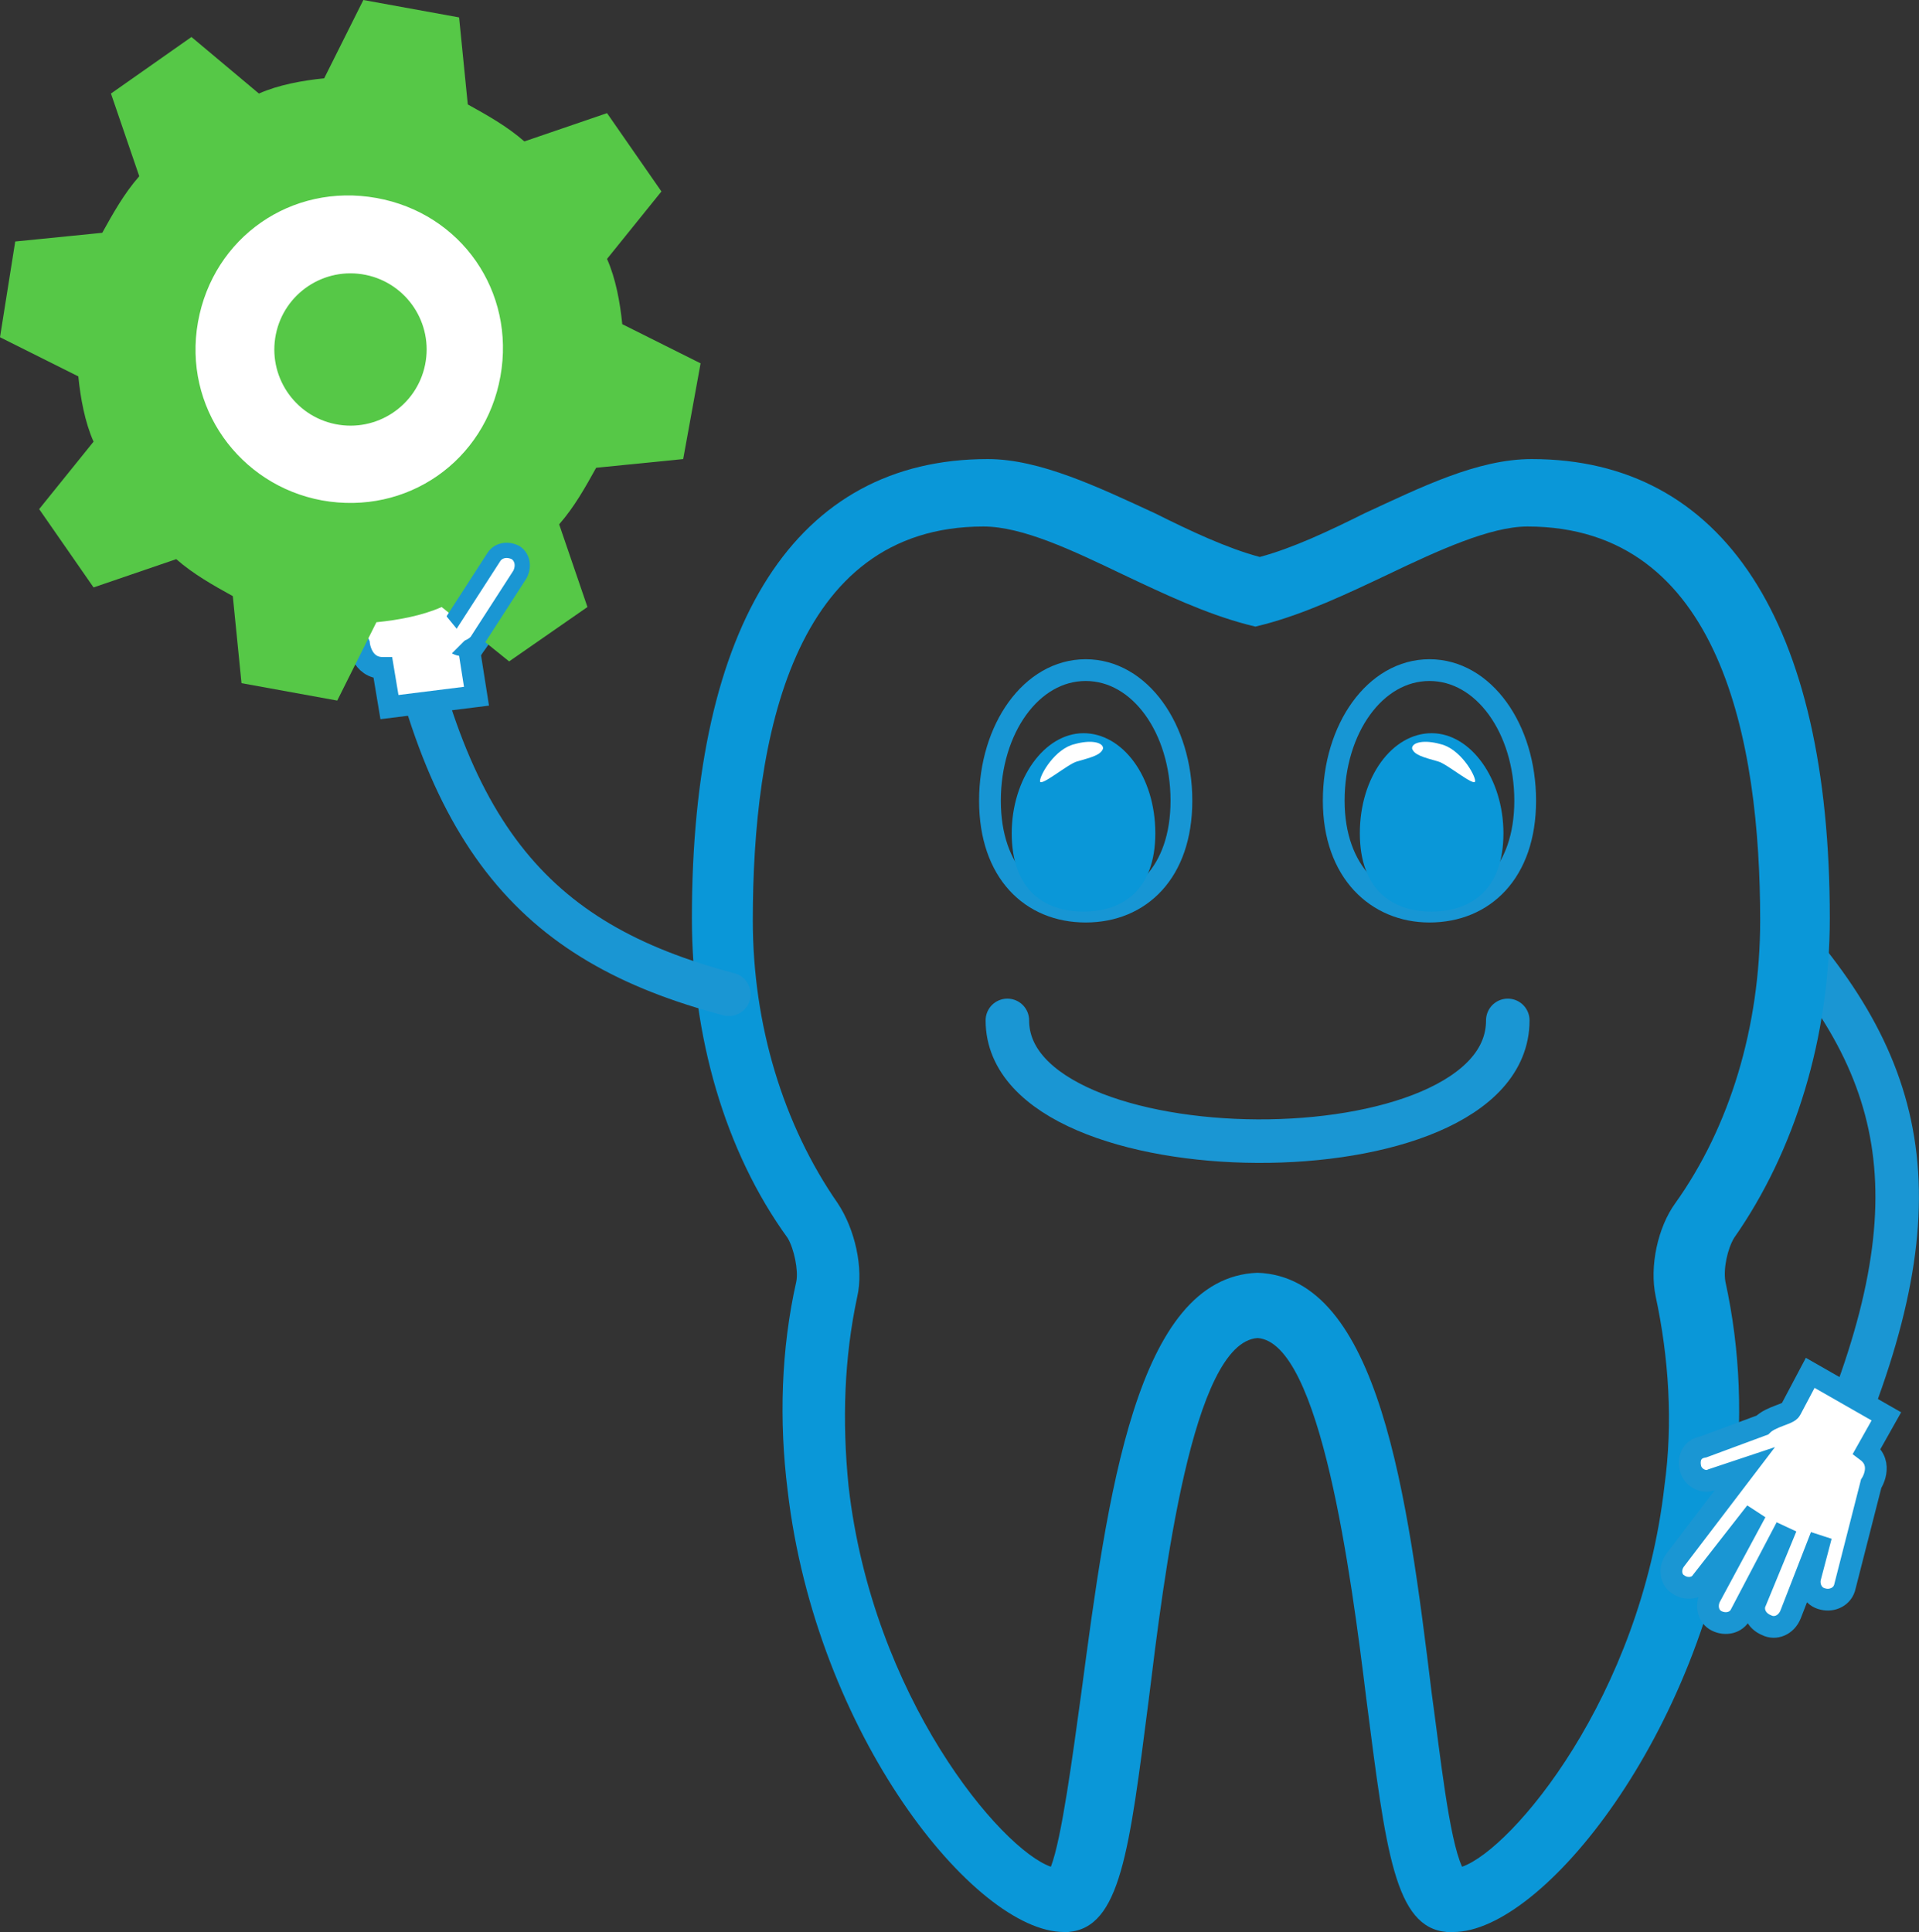 <?xml version="1.0" encoding="utf-8"?>
<!-- Generator: Adobe Illustrator 19.2.1, SVG Export Plug-In . SVG Version: 6.00 Build 0)  -->
<svg version="1.1" id="Layer_1" xmlns="http://www.w3.org/2000/svg" xmlns:xlink="http://www.w3.org/1999/xlink" x="0px" y="0px"
	 viewBox="0 0 88.2 88.8" style="enable-background:new 0 0 88.2 88.8;" xml:space="preserve">
<rect x="0" y="0" width="88.2" height="88.8" fill="#333333" stroke="none"/>
<style type="text/css">
	.st0{fill:none;stroke:#1A96D3;stroke-width:2;stroke-linecap:round;stroke-miterlimit:10;}
	.st1{fill:#0A97D8;}
	.st2{fill:none;stroke:#1796D4;stroke-miterlimit:10;}
	.st3{fill:#FFFFFF;}
	.st4{fill:#FFFFFF;stroke:#1A96D3;stroke-miterlimit:10;}
	.st5{fill:#56C847;}
	.st6{fill:#FFFFFF;stroke:#1A96D3;stroke-width:0.7;stroke-miterlimit:10;}
</style>
<g>
	<path class="st0" d="M46.3,46.9c0,7.3,23,7.5,23,0"/>
	<path class="st0" d="M83.4,68.7C89,56.6,88.3,50,82,42.9"/>
	<g>
		<path class="st1" d="M66.8,88.8L66.8,88.8c-0.1,0-0.2,0-0.3,0c-2.4-0.2-2.8-3.7-3.7-10.7c-0.7-5.7-2.1-16.4-5-16.6
			c-3,0.2-4.3,10.9-5,16.6c-0.9,7-1.3,10.5-3.7,10.7c-0.1,0-0.1,0-0.2,0c-4.1,0-11.4-9.1-12.7-20.3c-0.4-3.2-0.3-6.5,0.4-9.6
			c0.1-0.5-0.1-1.5-0.4-2c-2.9-4-4.4-9.3-4.4-14.7c0-13.6,4.8-21.1,13.6-21.1c2.4,0,5.1,1.3,7.7,2.5c1.6,0.8,3.3,1.6,4.8,2
			c1.5-0.4,3.2-1.2,4.8-2c2.6-1.2,5.2-2.5,7.7-2.5c8.8,0,13.7,7.5,13.7,21.1c0,5.5-1.6,10.7-4.4,14.7c-0.3,0.5-0.5,1.4-0.4,2
			c0.7,3.2,0.8,6.4,0.4,9.7C78.2,79.7,70.9,88.8,66.8,88.8z M57.8,58.5L57.8,58.5c5.6,0.2,6.9,10.3,8,19.3c0.4,2.9,0.8,6.7,1.4,8
			c2.3-0.8,8.2-7.8,9.3-17.5c0.4-2.9,0.2-5.9-0.4-8.7c-0.3-1.4,0.1-3.2,0.9-4.3c2.5-3.5,3.9-8.1,3.9-13c0-8.2-1.8-18.1-10.7-18.1
			c-1.7,0-4.1,1.1-6.4,2.2c-1.9,0.9-3.8,1.8-5.7,2.3l-0.4,0.1l-0.4-0.1c-1.9-0.5-3.8-1.4-5.7-2.3c-2.3-1.1-4.6-2.2-6.4-2.2
			c-8.8,0-10.6,9.8-10.6,18.1c0,4.8,1.4,9.4,3.9,13c0.8,1.2,1.2,3,0.9,4.3c-0.6,2.8-0.7,5.7-0.4,8.7c1.1,9.7,7,16.7,9.3,17.5
			c0.5-1.3,1-5.1,1.4-8C50.9,68.8,52.2,58.7,57.8,58.5L57.8,58.5z"/>
	</g>
	<g>
		<g>
			<g>
				<path class="st2" d="M70.1,36.8c0,3.3-1.9,5.1-4.4,5.1c-2.4,0-4.4-1.8-4.4-5.1s1.9-6,4.4-6C68.2,30.8,70.1,33.5,70.1,36.8z"/>
				<path class="st1" d="M69.1,38.3c0,2.6-1.5,3.6-3.3,3.6c-1.8,0-3.3-1-3.3-3.6c0-2.6,1.5-4.6,3.3-4.6
					C67.6,33.7,69.1,35.8,69.1,38.3z"/>
			</g>
			<path class="st3" d="M67.8,35.9c0,0.3-1.3-0.8-1.7-0.9c-0.7-0.2-1.1-0.3-1.2-0.6c0-0.3,0.6-0.4,1.3-0.2
				C67.1,34.4,67.8,35.6,67.8,35.9z"/>
		</g>
		<g>
			<path class="st2" d="M45.5,36.8c0,3.3,1.9,5.1,4.4,5.1s4.4-1.8,4.4-5.1s-1.9-6-4.4-6S45.5,33.5,45.5,36.8z"/>
			<path class="st1" d="M46.5,38.3c0,2.6,1.5,3.6,3.3,3.6s3.3-1,3.3-3.6c0-2.6-1.5-4.6-3.3-4.6S46.5,35.8,46.5,38.3z"/>
		</g>
		<path class="st3" d="M47.8,35.9c0,0.3,1.3-0.8,1.7-0.9c0.7-0.2,1.1-0.3,1.2-0.6c0-0.3-0.6-0.4-1.3-0.2
			C48.5,34.4,47.8,35.6,47.8,35.9z"/>
	</g>
	<path class="st4" d="M77.7,67.5c0.1,0.4,0.6,0.7,1,0.5l1.5-0.5L77,71.7c-0.3,0.4-0.2,0.9,0.1,1.1c0.4,0.3,0.9,0.2,1.1-0.1l2.5-3.2
		l-2.1,3.9c-0.2,0.4-0.1,0.9,0.3,1.1c0.4,0.2,0.9,0.1,1.1-0.3l2.1-4l-1.4,3.4c-0.2,0.4,0,0.9,0.5,1.1c0.4,0.2,0.9,0,1.1-0.5l1.4-3.6
		l-0.5,1.9c-0.1,0.4,0.1,0.9,0.6,1c0.4,0.1,0.9-0.1,1-0.6l1.2-4.7c0,0,0.6-0.9-0.2-1.5l0.9-1.6l-3.5-2l-0.9,1.7
		c-0.1,0.2-0.9,0.3-1.3,0.7l-2.7,1C77.7,66.6,77.6,67.1,77.7,67.5z"/>
	<g>
		<path class="st0" d="M18,25.1c2.1,13.2,6.4,18.2,15.5,20.6"/>
		<path class="st4" d="M23.7,25.3c-0.4-0.3-0.9-0.2-1.1,0.2l-0.9,1.3l0-5.3c0-0.4-0.4-0.8-0.8-0.8c-0.4,0-0.8,0.4-0.8,0.8l0,4.1
			l-0.7-4.4c-0.1-0.4-0.5-0.7-0.9-0.7c-0.4,0.1-0.7,0.5-0.7,0.9l0.7,4.5l-1-3.6c-0.1-0.4-0.6-0.7-1-0.6c-0.4,0.1-0.7,0.6-0.6,1
			l1,3.7l-0.7-1.9c-0.2-0.4-0.6-0.6-1.1-0.5c-0.4,0.2-0.6,0.6-0.5,1.1l1.9,4.5c0,0,0.1,1.1,1.1,1.1l0.3,1.8l4-0.5l-0.3-1.9
			c0-0.3,0.6-0.8,0.7-1.3l1.6-2.4C24.3,26,24.1,25.5,23.7,25.3z"/>
	</g>
	<g>
		<circle class="st3" cx="16.1" cy="16" r="9.8"/>
		<path class="st5" d="M31.4,21.1l0.8-4.4l-3.6-1.8c-0.1-1-0.3-2.1-0.7-3l2.5-3.1l-2.5-3.6l-3.8,1.3c-0.8-0.7-1.7-1.2-2.6-1.7
			l-0.4-4L16.7,0l-1.8,3.6c-1,0.1-2.1,0.3-3,0.7L8.8,1.7L5.1,4.3l1.3,3.8c-0.7,0.8-1.2,1.7-1.7,2.6l-4,0.4L0,15.5l3.6,1.8
			c0.1,1,0.3,2.1,0.7,3l-2.5,3.1L4.3,27l3.8-1.3c0.8,0.7,1.7,1.2,2.6,1.7l0.4,4l4.4,0.8l1.8-3.6c1-0.1,2.1-0.3,3-0.7l3.1,2.5
			l3.6-2.5l-1.3-3.8c0.7-0.8,1.2-1.7,1.7-2.6L31.4,21.1z M14.8,23c-3.8-0.7-6.4-4.3-5.7-8.2s4.3-6.4,8.2-5.7s6.4,4.3,5.7,8.2
			S18.7,23.7,14.8,23z"/>
		<ellipse transform="matrix(0.199 -0.98 0.98 0.199 -2.873 28.638)" class="st5" cx="16.1" cy="16.1" rx="3.5" ry="3.5"/>
	</g>
	<path class="st6" d="M20.9,29.7L20.9,29.7c-0.3-0.2-0.4-0.6-0.2-1l2-3.1c0.2-0.3,0.6-0.4,1-0.2l0,0c0.3,0.2,0.4,0.6,0.2,1l-2,3.1
		C21.6,29.8,21.2,29.9,20.9,29.7z"/>
	<polygon class="st3" points="20.7,30.1 18.3,31.4 20.5,28.3 21.4,29.4 	"/>
	<circle class="st3" cx="9.3" cy="42.5" r="0"/>
</g>
</svg>
